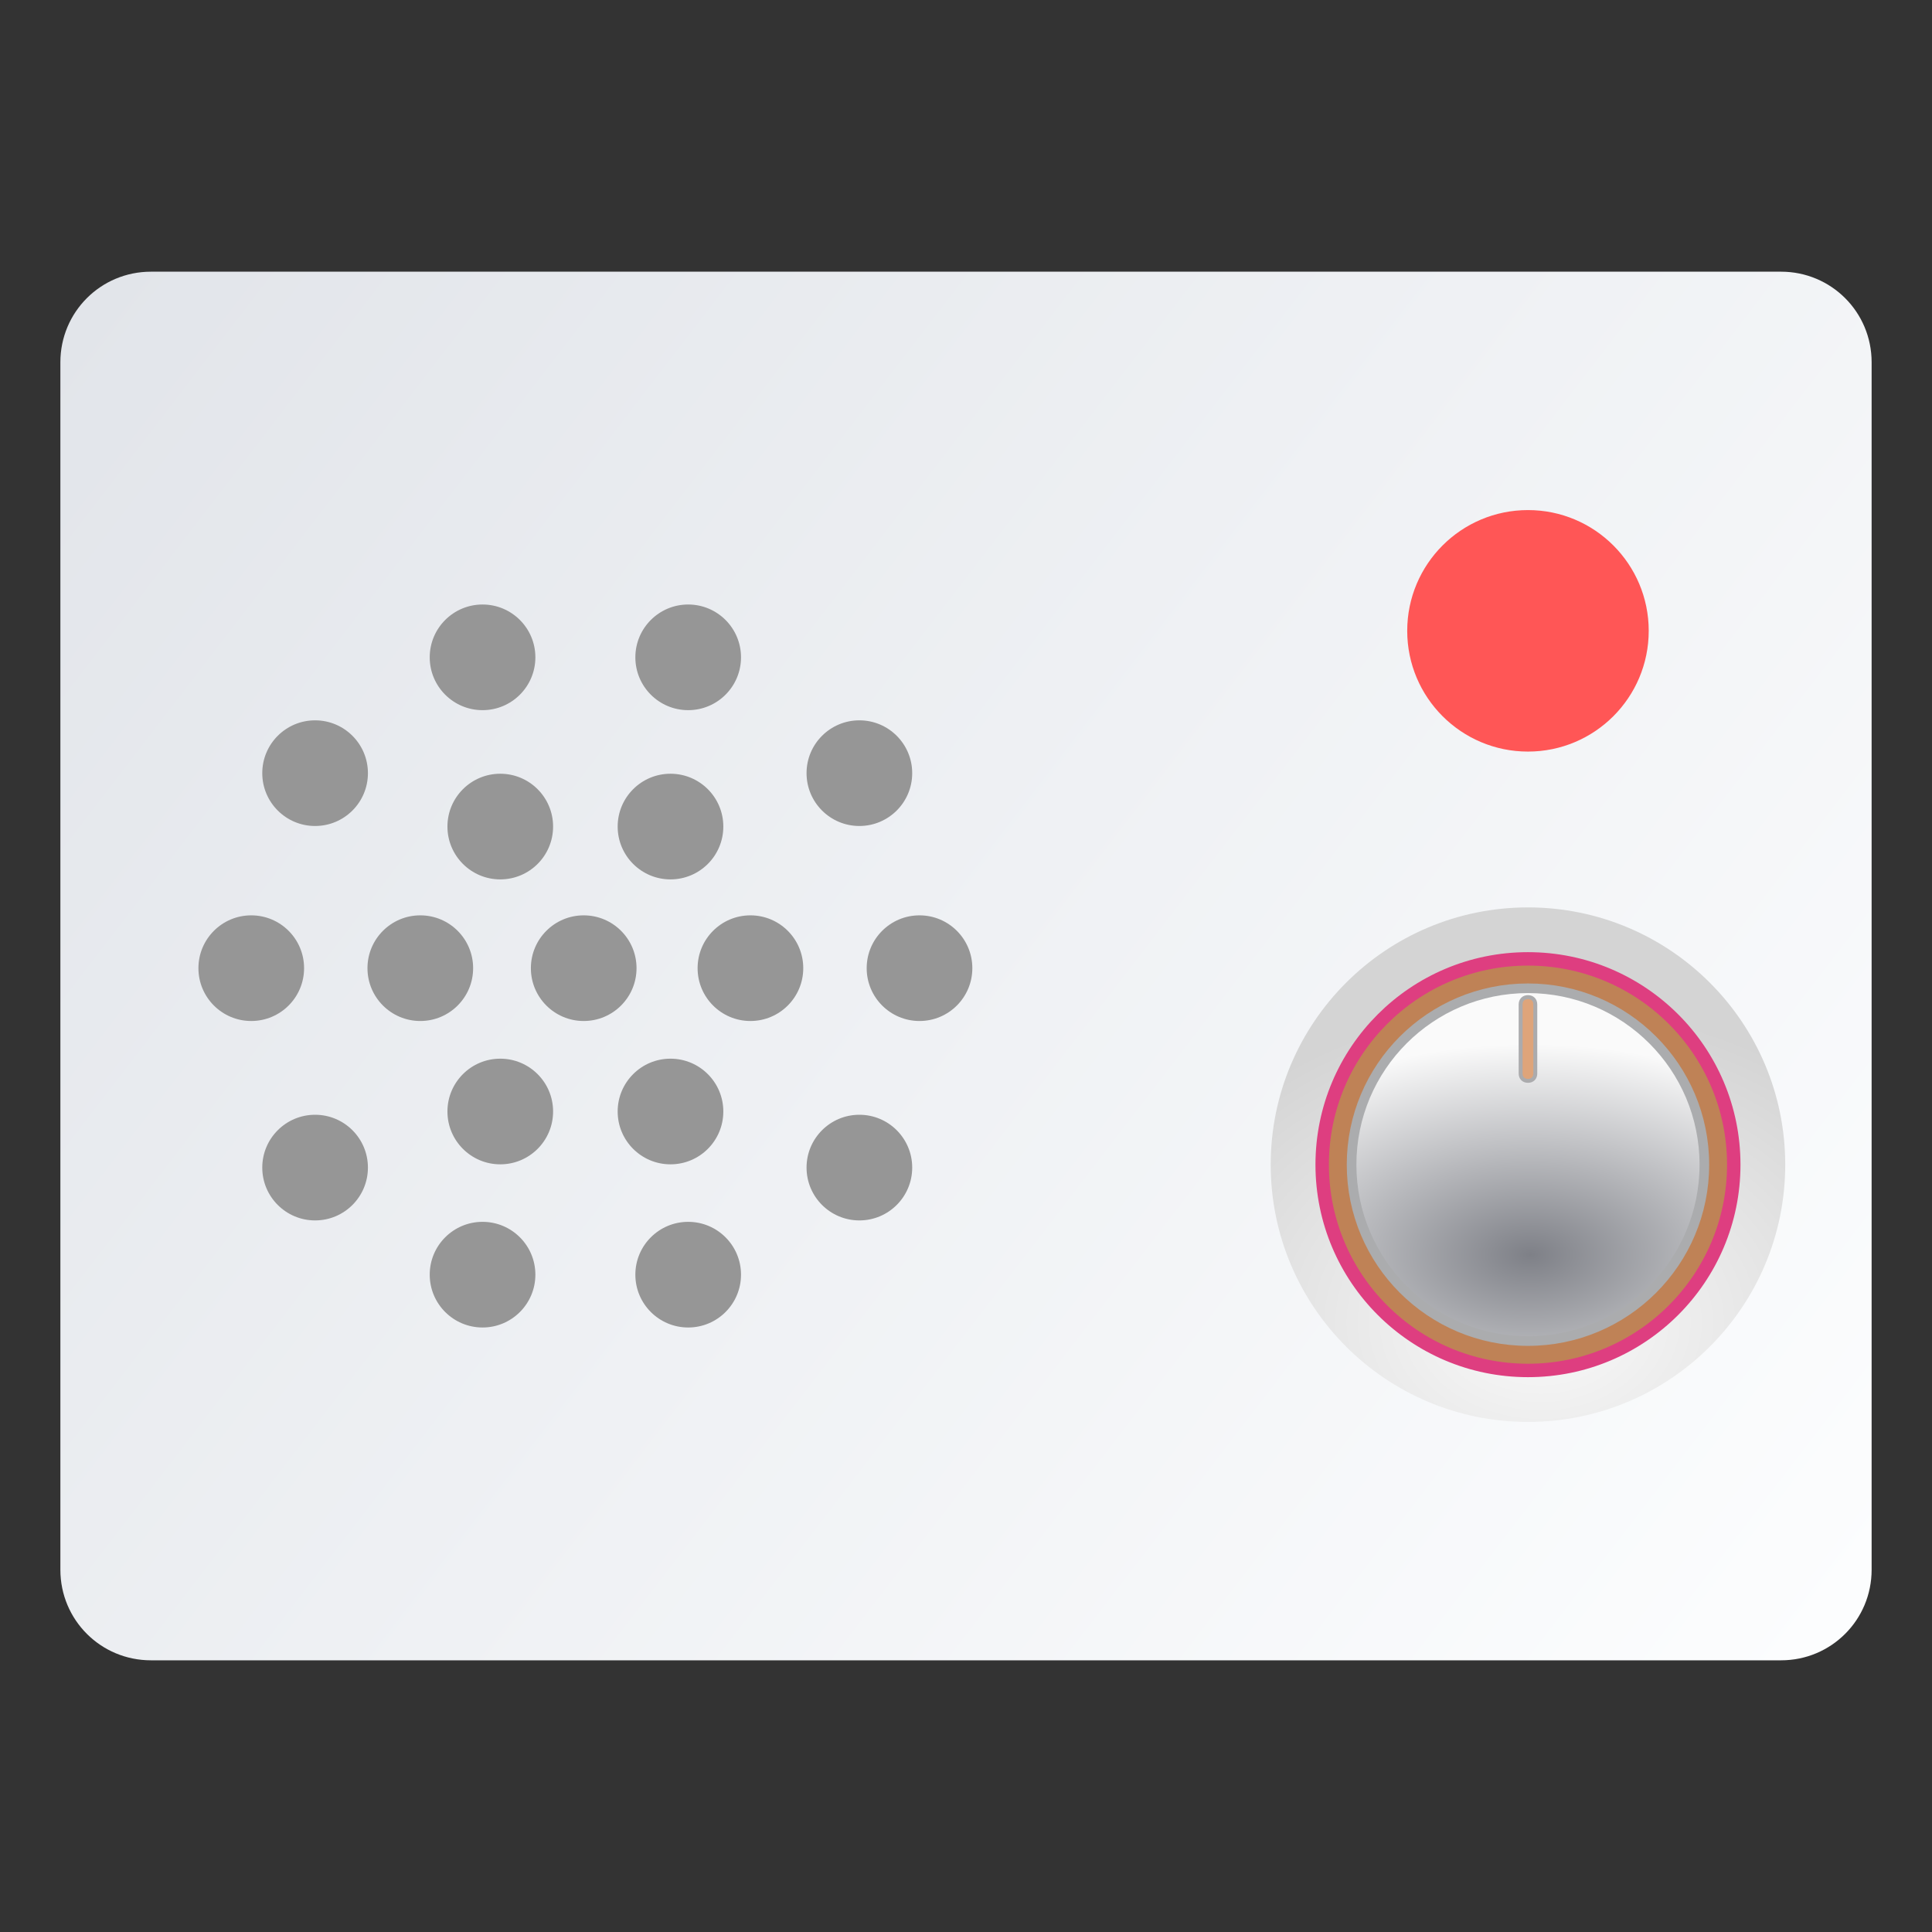 <?xml version="1.0" encoding="UTF-8"?>
<svg id="Apps-Visual-Studio-Code" width="64" height="64" enable-background="new 0 0 1024 1024" image-rendering="optimizeSpeed" version="1.1" viewBox="0 0 64 64" xmlns="http://www.w3.org/2000/svg" xmlns:cc="http://creativecommons.org/ns#" xmlns:dc="http://purl.org/dc/elements/1.1/" xmlns:rdf="http://www.w3.org/1999/02/22-rdf-syntax-ns#" xmlns:xlink="http://www.w3.org/1999/xlink">
 <rect x="0" y="0" width="64" height="64" fill="#333333" stroke="none"/>
 <defs>
  <style type="text/css"/>
  <style type="text/css"/>
  <linearGradient id="linearGradient1302" x1="-82.833" x2="-24.837" y1="9.542" y2="54.058" gradientTransform="translate(37.429 1.874)" gradientUnits="userSpaceOnUse">
   <stop stop-color="#e2e5ea" offset="0"/>
   <stop stop-color="#fcfdfe" offset="1"/>
  </linearGradient>
  <radialGradient id="radialGradient1155" cx="65.029" cy="109.39" r="28.579" gradientTransform="matrix(.489 0 0 .369 -29.047 5.321)" gradientUnits="userSpaceOnUse">
   <stop stop-color="#FAFAFA" offset="0"/>
   <stop stop-color="#D4D4D4" offset="1"/>
  </radialGradient>
  <radialGradient id="radialGradient1153" cx="64.311" cy="105.08" r="25.112" gradientTransform="matrix(.479 0 0 .278 -28.4 14.226)" gradientUnits="userSpaceOnUse">
   <stop stop-color="#7E8087" offset="0"/>
   <stop stop-color="#FAFAFA" offset="1"/>
  </radialGradient>
 </defs>
 <g transform="translate(48.29 -1.874)">
  <path d="m-43.29 10.874c-1.662 0-3 1.338-3 3v40c0 1.662 1.338 3 3 3h54c1.662 0 3-1.338 3-3v-40c0-1.662-1.338-3-3-3z" fill="url(#linearGradient1302)" stroke-linecap="round" stroke-width="3.78"/>
  <g fill="#969696" stroke-linecap="round" stroke-width="4.906">
   <circle cx="-31.718" cy="29.255" r="1.75"/>
   <circle cx="-26.079" cy="29.255" r="1.75"/>
   <circle cx="-34.367" cy="33.946" r="1.75"/>
   <circle cx="-28.954" cy="33.946" r="1.75"/>
   <circle cx="-23.431" cy="33.946" r="1.75"/>
   <circle cx="-31.718" cy="38.694" r="1.75"/>
   <circle cx="-26.079" cy="38.694" r="1.75"/>
   <circle cx="-37.852" cy="27.486" r="1.75"/>
   <circle cx="-19.822" cy="27.486" r="1.75"/>
   <circle cx="-39.967" cy="33.946" r="1.75"/>
   <circle cx="-17.83" cy="33.946" r="1.75"/>
   <circle cx="-37.852" cy="40.552" r="1.75"/>
   <circle cx="-19.822" cy="40.552" r="1.75"/>
   <circle cx="-32.305" cy="23.649" r="1.75"/>
   <circle cx="-25.493" cy="23.649" r="1.75"/>
   <circle cx="-32.305" cy="44.099" r="1.75"/>
   <circle cx="-25.493" cy="44.099" r="1.75"/>
  </g>
  <circle cx="2.326" cy="22.771" r="4" fill="#ff5656" stroke-linecap="round" stroke-width="4.942"/>
  <circle class="st10" cx="2.326" cy="40.455" r="8.522" fill="url(#radialGradient1155)" stroke-width=".487"/>
  <circle class="st11" cx="2.326" cy="40.455" r="6.817" fill="#bf8256" stroke="#de3e80" stroke-linecap="round" stroke-linejoin="round" stroke-width=".445"/>
  <circle class="st12" cx="2.326" cy="40.455" r="5.843" fill="url(#radialGradient1153)" stroke="#abacae" stroke-linecap="round" stroke-linejoin="round" stroke-width=".319"/>
  <path class="st13" d="m2.326 37.679c-0.146 0-0.243-0.097-0.243-0.243v-2.289c0-0.146 0.097-0.243 0.243-0.243 0.146 0 0.243 0.097 0.243 0.243v2.289c0 0.146-0.097 0.243-0.243 0.243z" fill="#dea47a" stroke="#ababad" stroke-width=".13"/>
 </g>
</svg>
